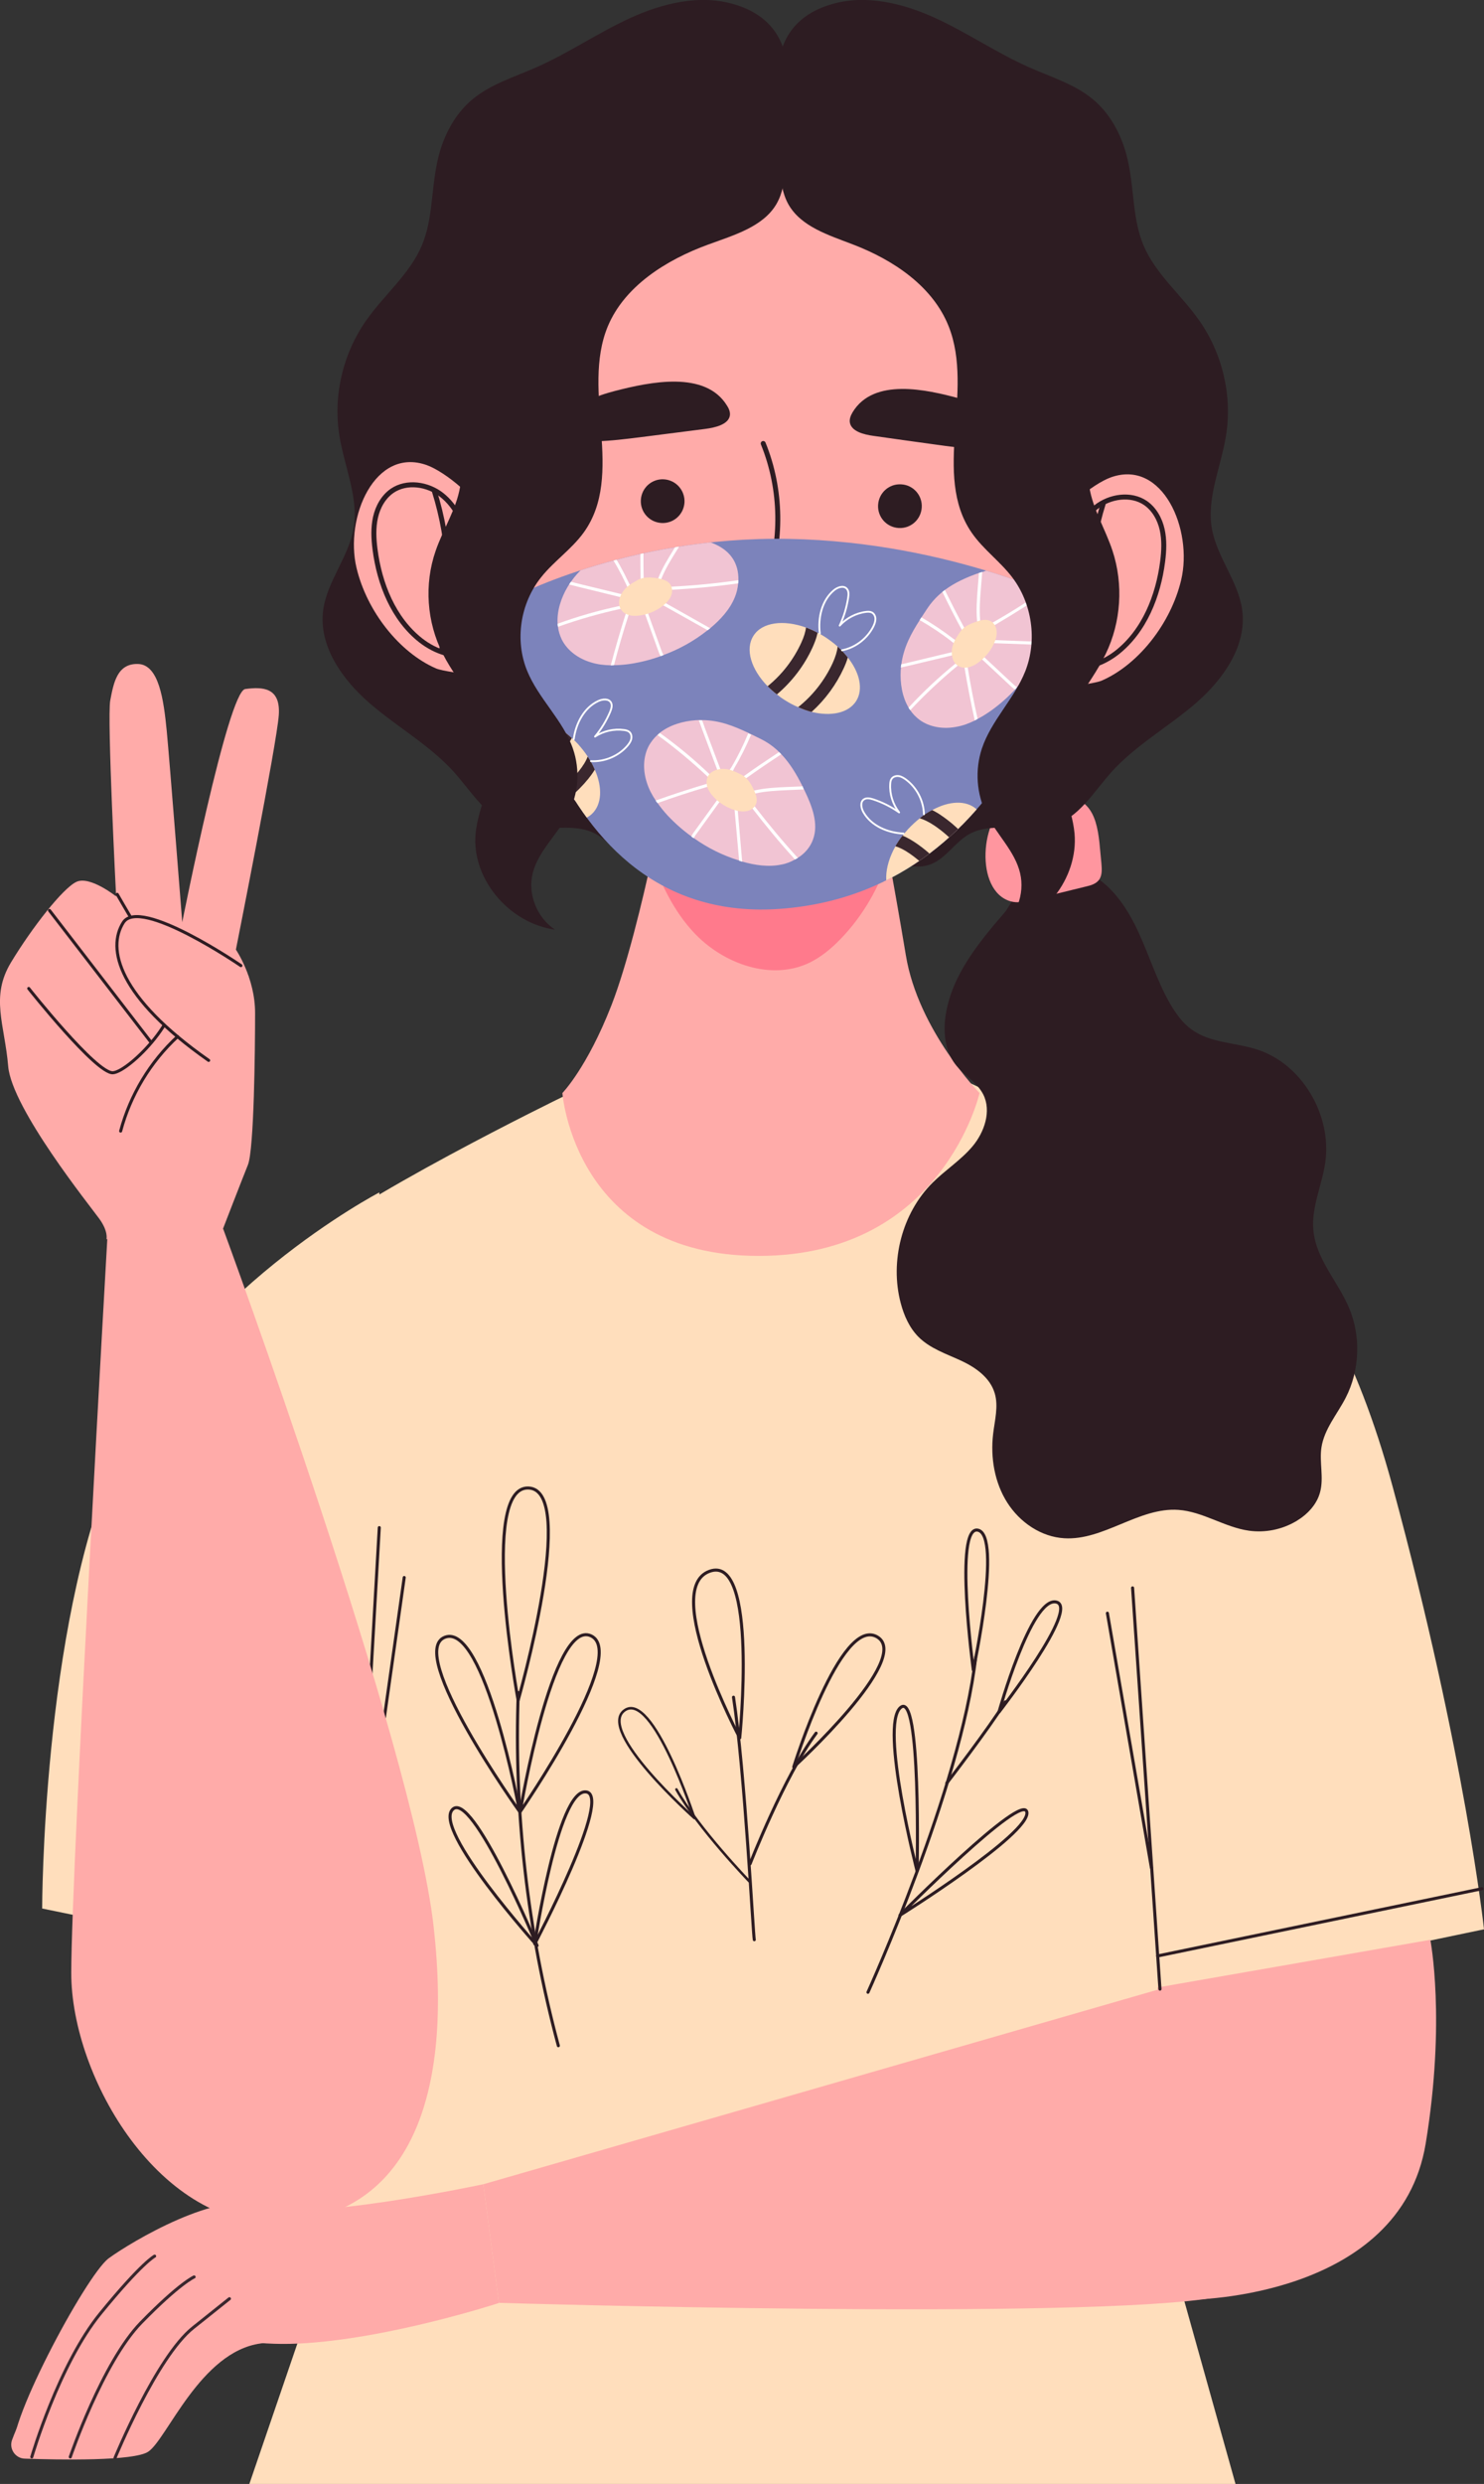 <?xml version="1.0" encoding="utf-8"?>
<!-- Generator: Adobe Illustrator 23.0.6, SVG Export Plug-In . SVG Version: 6.00 Build 0)  -->
<svg version="1.1" id="Layer_1" xmlns="http://www.w3.org/2000/svg" xmlns:xlink="http://www.w3.org/1999/xlink" x="0px" y="0px"
	 viewBox="0 0 121.41 203.14" style="enable-background:new 0 0 121.41 203.14;" xml:space="preserve">
<rect x="0" y="0" width="121.41" height="203.14" fill="#333333" stroke="none"/>
<style type="text/css">
	.st0{fill:#FFDEBC;}
	.st1{fill:#FFABA9;}
	.st2{fill:#FF7A8C;}
	.st3{fill:#2D1C22;}
	.st4{fill:#FF969F;}
	.st5{fill:none;stroke:#2D1C22;stroke-width:0.407;stroke-linecap:round;stroke-linejoin:round;stroke-miterlimit:10;}
	.st6{fill:#7C83BB;}
	.st7{clip-path:url(#SVGID_2_);}
	.st8{fill:#3A272E;}
	.st9{fill:none;stroke:#FFFFFF;stroke-width:0.15;stroke-linecap:round;stroke-linejoin:round;stroke-miterlimit:10;}
	.st10{fill:#F1C4D3;}
	.st11{fill:#FFFFFF;}
	.st12{fill:none;stroke:#3A272E;stroke-width:0.25;stroke-linecap:round;stroke-linejoin:round;stroke-miterlimit:10;}
	.st13{fill:none;stroke:#2D1C22;stroke-width:0.25;stroke-linecap:round;stroke-linejoin:round;stroke-miterlimit:10;}
	.st14{fill:none;stroke:#2D1C22;stroke-width:0.252;stroke-linecap:round;stroke-linejoin:round;stroke-miterlimit:10;}
	.st15{fill:none;stroke:#2D1C22;stroke-width:0.208;stroke-linecap:round;stroke-linejoin:round;stroke-miterlimit:10;}
</style>
<g>
	<g>
		<path class="st0" d="M46.01,89.71c0,0-17.45,8.49-22.04,12.83c0,0,0.51,24.26,2.3,40.34c1.13,10.16,5.11,28.17,5.11,28.17
			l-10.98,32.09h80.68l-8.6-30.72c0,0,4.26-16.04,4-34.38c-0.26-18.13,4.17-39.49,4.17-39.49L77.58,87.74L46.01,89.71z"/>
		<path class="st0" d="M98.43,97.69c0,0,9.53,1.87,15.49,23.83c5.96,21.96,7.49,36.26,7.49,36.26s-32.34,6.81-32.34,6.3
			c0-0.51,4.43-58.21,4.43-58.21L98.43,97.69z"/>
		<path class="st0" d="M31.03,97.52c0,0-15.66,8.17-21.62,21.96c-5.96,13.79-5.96,36.6-5.96,36.6l32.34,6.64L31.03,97.52z"/>
	</g>
	<g>
		<path class="st1" d="M80.14,89.39c0,0-3.01,13.32-18.07,13.32c-15.06,0-16.06-13.32-16.06-13.32s2.01-2.05,4.01-7.17
			c1.27-3.25,2.55-8.57,3.3-12.01c0.44-1.99,0.71-3.36,0.71-3.36h18.07c0,0,0.24,1.24,0.6,3.23c0.38,2.06,0.89,4.92,1.41,8.04
			C75.12,84.27,80.14,89.39,80.14,89.39z"/>
		<path class="st2" d="M72.71,70.07c-0.77,2.52-2.13,4.85-3.94,6.72c-0.73,0.76-1.55,1.44-2.48,1.91c-3.16,1.56-7.13,0.14-9.54-2.45
			c-1.6-1.72-2.63-3.85-3.42-6.05c-0.07-0.2-0.14-0.4-0.21-0.6c-0.38-1.13-1.05-2.2-0.1-2.77c0.57-0.34,2.4-0.06,3.48,0.01
			c0.22,0.02,0.41,0.03,0.55,0.02c0.06,0,0.13-0.01,0.24-0.02h14.82C72.11,66.85,72.35,68.09,72.71,70.07z"/>
	</g>
	<g>
		<path class="st3" d="M82.28,74.52c-2.15,2.49-4.4,5.18-4.91,8.49c-0.21,1.37-0.07,2.88,0.75,3.98c0.69,0.93,1.81,1.49,2.33,2.53
			c0.67,1.35,0.09,3.06-0.87,4.21c-0.96,1.15-2.24,1.95-3.3,3.01c-2.47,2.47-3.5,6.39-2.59,9.83c0.27,1.02,0.71,2.01,1.44,2.75
			c0.94,0.95,2.24,1.38,3.44,1.93c1.2,0.55,2.42,1.38,2.81,2.69c0.32,1.07,0,2.22-0.13,3.33c-0.23,1.94,0.12,3.99,1.16,5.62
			c1.04,1.63,2.78,2.8,4.66,2.91c3.22,0.2,6.12-2.55,9.34-2.32c2,0.14,3.78,1.42,5.76,1.7c1.33,0.19,2.72-0.09,3.88-0.78
			c0.89-0.53,1.68-1.34,1.95-2.37c0.32-1.18-0.07-2.45,0.11-3.65c0.23-1.52,1.3-2.73,1.99-4.08c1.14-2.22,1.25-4.98,0.29-7.29
			c-0.91-2.19-2.73-4.03-2.94-6.41c-0.17-1.87,0.7-3.65,0.97-5.51c0.57-3.93-1.93-8.09-5.57-9.26c-1.8-0.58-3.83-0.52-5.37-1.64
			c-0.74-0.54-1.29-1.31-1.76-2.12c-1.05-1.83-1.68-3.88-2.56-5.79c-0.88-1.92-2.09-3.78-3.9-4.77c-1.81-0.99-4.31-0.83-5.59,0.82"
			/>
		<path class="st4" d="M82.71,73.72c0.54,0.15,1.11,0.02,1.65-0.12c1.5-0.37,2.99-0.73,4.49-1.1c0.39-0.09,0.81-0.21,1.06-0.54
			c0.27-0.36,0.24-0.88,0.2-1.34c-0.24-2.23-0.16-5-2.62-5.43c-1.47-0.26-3.37-0.34-4.77,0.3C80.18,66.69,79.69,72.9,82.71,73.72z"
			/>
	</g>
	<g>
		<g>
			<path class="st3" d="M60.03,0.34c-2.8-0.82-5.84-0.07-8.48,1.14s-5.04,2.87-7.7,4.04c-1.78,0.78-3.69,1.36-5.18,2.59
				c-1.6,1.32-2.53,3.29-2.93,5.29c-0.46,2.22-0.34,4.58-1.23,6.68c-0.99,2.34-3.1,4.05-4.56,6.14c-1.91,2.73-2.71,6.17-2.18,9.43
				c0.41,2.55,1.6,5.06,1.15,7.6c-0.42,2.34-2.17,4.31-2.48,6.66c-0.38,2.9,1.54,5.64,3.79,7.59c2.25,1.95,4.93,3.44,6.91,5.64
				c1.47,1.64,2.67,3.75,4.81,4.4c2.21,0.68,4.82-0.44,6.83,0.68c1.14,0.64,1.84,1.9,3.05,2.42c1.77,0.76,3.9-0.48,4.77-2.16
				c0.87-1.68,0.83-3.65,0.83-5.53c0.02-5,0.5-9.99,1.45-14.91c0.48-2.51,1.09-5.02,1.08-7.57c-0.01-2.72-0.74-5.39-1.27-8.07
				c-0.78-3.91-1.14-8.1,0.46-11.77c0.94-2.16,2.51-4.02,3.37-6.2C64.33,9.84,66.72,2.3,60.03,0.34z"/>
			<path class="st3" d="M68.05,0.34c2.8-0.82,5.84-0.07,8.48,1.14c2.64,1.21,5.04,2.87,7.7,4.04C86,6.31,87.92,6.88,89.4,8.11
				c1.6,1.32,2.53,3.29,2.93,5.29c0.46,2.22,0.34,4.58,1.23,6.68c0.99,2.34,3.1,4.05,4.56,6.14c1.91,2.73,2.71,6.17,2.18,9.43
				c-0.41,2.55-1.6,5.06-1.15,7.6c0.42,2.34,2.17,4.31,2.48,6.66c0.38,2.9-1.54,5.64-3.79,7.59c-2.25,1.95-4.93,3.44-6.91,5.64
				c-1.47,1.64-2.67,3.75-4.81,4.4c-2.21,0.68-4.82-0.44-6.83,0.68c-1.14,0.64-1.84,1.9-3.05,2.42c-1.77,0.76-3.9-0.48-4.77-2.16
				c-0.87-1.68-0.83-3.65-0.83-5.53c-0.02-5-0.5-9.99-1.45-14.91c-0.48-2.51-1.09-5.02-1.08-7.57c0.01-2.72,0.74-5.39,1.27-8.07
				c0.78-3.91,1.14-8.1-0.46-11.77c-0.94-2.16-2.51-4.02-3.37-6.2C63.75,9.84,61.35,2.3,68.05,0.34z"/>
		</g>
		<g>
			<path class="st1" d="M86.62,51.81c-0.07,0.31-0.15,0.63-0.24,0.94c-2.07,7.63-7.14,14.97-14.12,18.74
				c-7.43,4.01-16.4,2.32-22.58-3.26c-5.02-4.54-8.33-11.16-9.82-18.04c-0.79-3.5-1.08-7.08-0.89-10.48
				c0.63-11.54,6.66-24.29,17.94-28.47c2.8-1.04,5.92-1.59,9.03-1.52c3.69,0.09,7.34,1.04,10.34,3.09c4.27,2.9,7.31,7.32,9.06,12.15
				C88.38,33.26,88.69,43.25,86.62,51.81z"/>
			<g>
				<g>
					<g>
						<path class="st1" d="M86.03,43.73c0.44-1.88,3.42-4.18,4.85-4.69c4.24-1.52,6.74,4.27,5.75,8.41
							c-0.85,3.56-3.51,6.91-6.49,8.21c-0.95,0.42-7.15,0.98-7.2,1.18C82.95,56.84,86.02,43.77,86.03,43.73z"/>
						<g>
							<path class="st5" d="M87.51,45.18c0.36-1.41,1.01-2.8,2.15-3.7c1.14-0.9,2.86-1.16,4.06-0.34c0.72,0.5,1.17,1.32,1.36,2.17
								c0.19,0.85,0.15,1.74,0.04,2.6c-0.36,2.83-1.5,5.7-3.74,7.46c-1.22,0.95-2.88,1.54-4.32,0.98"/>
							<path class="st5" d="M90.27,41.15c-1.33,4.22-1.53,8.79-0.58,13.11"/>
						</g>
					</g>
				</g>
				<g>
					<g>
						<path class="st1" d="M39.77,42.73c-0.44-1.88-3.42-4.18-4.85-4.69c-4.24-1.52-6.74,4.27-5.75,8.41
							c0.85,3.56,3.51,6.91,6.49,8.21c0.95,0.42,7.15,0.98,7.2,1.18C42.85,55.84,39.78,42.77,39.77,42.73z"/>
						<g>
							<path class="st5" d="M38.29,44.18c-0.36-1.41-1.01-2.8-2.15-3.7c-1.14-0.9-2.86-1.16-4.06-0.34
								c-0.72,0.5-1.17,1.32-1.36,2.17c-0.19,0.85-0.15,1.74-0.04,2.6c0.36,2.83,1.5,5.7,3.74,7.46c1.22,0.95,2.88,1.54,4.32,0.98"
								/>
							<path class="st5" d="M35.53,40.15c1.33,4.22,1.53,8.79,0.58,13.11"/>
						</g>
					</g>
				</g>
			</g>
			<g>
				<g>
					<g>
						<path class="st3" d="M56,41.09c-0.06,0.99-0.9,1.74-1.89,1.68c-0.99-0.06-1.74-0.9-1.68-1.89c0.06-0.99,0.9-1.74,1.89-1.68
							C55.3,39.26,56.05,40.1,56,41.09z"/>
						<path class="st3" d="M75.41,41.5c-0.06,0.99-0.9,1.74-1.89,1.68c-0.99-0.06-1.74-0.9-1.68-1.89c0.06-0.99,0.9-1.74,1.89-1.68
							C74.72,39.66,75.47,40.51,75.41,41.5z"/>
						<path class="st3" d="M50.32,31.97c-1.53,0.4-3.23,1.02-3.68,2.3c-0.17,0.48-0.1,1.05,0.33,1.41c0.45,0.38,1.17,0.43,1.8,0.41
							c1.23-0.03,2.45-0.19,3.67-0.34c1.75-0.22,3.49-0.45,5.24-0.67c0.86-0.11,1.9-0.37,2.03-1.08c0.05-0.29-0.07-0.58-0.24-0.84
							C57.69,30.28,53.16,31.24,50.32,31.97z"/>
						<path class="st3" d="M78.51,32.59c1.47,0.4,3.09,1.03,3.52,2.31c0.16,0.48,0.1,1.05-0.31,1.41c-0.43,0.38-1.11,0.42-1.72,0.4
							c-1.18-0.03-2.35-0.2-3.51-0.36c-1.67-0.23-3.34-0.46-5.01-0.7c-0.82-0.11-1.82-0.37-1.95-1.09
							c-0.05-0.29,0.07-0.58,0.22-0.84C71.47,30.87,75.79,31.85,78.51,32.59z"/>
					</g>
					<path class="st5" d="M62.44,36.27c1.53,3.75,1.59,8.07,0.18,11.87c-0.43,1.16-1,2.36-0.78,3.57c0.24,1.26,1.27,2.19,2.24,3.02"
						/>
				</g>
				<g>
					<path class="st6" d="M41.58,49.05c0,0,9.57-5.23,22.98-4.98c13.4,0.26,23.36,5.36,23.36,5.36s-4.09,23.36-24,24.89
						C44.01,75.86,41.58,49.05,41.58,49.05z"/>
					<g>
						<defs>
							<path id="SVGID_1_" d="M41.58,49.05c0,0,9.57-5.23,22.98-4.98c13.4,0.26,23.36,5.36,23.36,5.36s-4.09,23.36-24,24.89
								C44.01,75.86,41.58,49.05,41.58,49.05z"/>
						</defs>
						<clipPath id="SVGID_2_">
							<use xlink:href="#SVGID_1_"  style="overflow:visible;"/>
						</clipPath>
						<g class="st7">
							<path class="st0" d="M70.04,57.34c-0.63,0.98-2.06,1.27-3.64,0.88c0,0,0,0-0.01,0c-0.36-0.09-0.72-0.22-1.09-0.39
								c-0.37-0.15-0.74-0.35-1.1-0.58c-0.23-0.14-0.44-0.3-0.64-0.46c-0.28-0.21-0.53-0.44-0.76-0.67
								c-1.34-1.37-1.86-3.02-1.16-4.12c0.7-1.12,2.46-1.34,4.3-0.68c0.32,0.12,0.64,0.26,0.95,0.43c0.2,0.09,0.4,0.21,0.59,0.33
								c0.38,0.25,0.73,0.51,1.05,0.8c0.31,0.28,0.59,0.58,0.83,0.89C70.34,55.01,70.65,56.38,70.04,57.34z"/>
							<path class="st8" d="M66.89,51.75c-0.1,0.47-0.27,0.88-0.42,1.21c-0.67,1.47-1.67,2.78-2.91,3.83
								c-0.28-0.21-0.53-0.44-0.76-0.67c1.18-0.95,2.13-2.19,2.76-3.57c0.21-0.46,0.34-0.87,0.38-1.23
								C66.26,51.44,66.58,51.58,66.89,51.75z"/>
							<path class="st8" d="M69.36,53.77c-0.09,0.32-0.21,0.61-0.32,0.85c-0.62,1.36-1.52,2.59-2.64,3.6c0,0,0,0-0.01,0
								c-0.36-0.09-0.72-0.22-1.09-0.39c1.21-0.96,2.18-2.21,2.83-3.62c0.23-0.51,0.36-0.95,0.4-1.33
								C68.84,53.16,69.12,53.46,69.36,53.77z"/>
							<path class="st9" d="M67.07,51.8c-0.16-1.28,0.17-2.71,1.16-3.53c0.29-0.24,0.76-0.41,1.03-0.14
								c0.19,0.19,0.17,0.49,0.13,0.75c-0.12,0.79-0.35,1.56-0.69,2.28c0.55-0.61,1.34-1.02,2.16-1.12
								c0.16-0.02,0.32-0.02,0.47,0.05c0.19,0.1,0.29,0.32,0.29,0.53c0,0.21-0.08,0.42-0.17,0.61c-0.5,0.99-1.47,1.74-2.56,1.95"/>
						</g>
						<g class="st7">
							<path class="st0" d="M79.89,66.18c0.86,0.79,0.9,2.25,0.25,3.74c0,0,0,0,0,0.01c-0.15,0.34-0.34,0.67-0.57,1.01
								c-0.21,0.34-0.47,0.67-0.76,0.99c-0.18,0.2-0.37,0.38-0.56,0.55c-0.25,0.24-0.52,0.45-0.79,0.64
								c-1.58,1.09-3.29,1.32-4.26,0.44c-0.98-0.88-0.9-2.65,0.06-4.35c0.17-0.29,0.36-0.59,0.59-0.86
								c0.12-0.18,0.28-0.36,0.43-0.53c0.31-0.33,0.63-0.63,0.97-0.9c0.33-0.26,0.67-0.48,1.02-0.67
								C77.64,65.49,79.05,65.42,79.89,66.18z"/>
							<path class="st8" d="M73.84,68.34c0.45,0.18,0.82,0.42,1.12,0.62c1.33,0.91,2.46,2.12,3.28,3.52
								c-0.25,0.24-0.52,0.45-0.79,0.64c-0.74-1.32-1.8-2.47-3.05-3.33c-0.42-0.29-0.8-0.48-1.15-0.58
								C73.43,68.9,73.62,68.61,73.84,68.34z"/>
							<path class="st8" d="M76.26,66.25c0.3,0.14,0.57,0.31,0.78,0.46c1.23,0.84,2.29,1.94,3.1,3.21c0,0,0,0,0,0.01
								c-0.15,0.34-0.34,0.67-0.57,1.01c-0.74-1.36-1.81-2.52-3.09-3.4c-0.46-0.31-0.88-0.52-1.24-0.62
								C75.57,66.65,75.91,66.43,76.26,66.25z"/>
							<path class="st9" d="M73.92,68.17c-1.29-0.06-2.64-0.62-3.28-1.75c-0.19-0.33-0.28-0.82,0.03-1.04
								c0.21-0.15,0.51-0.09,0.76-0.01c0.76,0.25,1.48,0.61,2.13,1.07c-0.51-0.65-0.78-1.49-0.73-2.32
								c0.01-0.16,0.03-0.32,0.13-0.45c0.13-0.17,0.36-0.23,0.57-0.2c0.21,0.03,0.4,0.15,0.57,0.27c0.9,0.66,1.46,1.74,1.49,2.85"/>
						</g>
						<g class="st7">
							<path class="st0" d="M48.42,66.57c-0.86,0.79-2.31,0.71-3.74-0.07c0,0,0,0-0.01,0c-0.33-0.18-0.64-0.39-0.96-0.65
								c-0.32-0.24-0.63-0.53-0.92-0.84c-0.19-0.19-0.35-0.4-0.5-0.61c-0.22-0.27-0.4-0.56-0.57-0.84
								c-0.95-1.66-1.04-3.39-0.08-4.28c0.96-0.91,2.72-0.68,4.33,0.42c0.28,0.2,0.55,0.41,0.81,0.66c0.17,0.14,0.33,0.3,0.49,0.47
								c0.3,0.34,0.58,0.68,0.81,1.04c0.23,0.35,0.42,0.71,0.58,1.07C49.3,64.39,49.25,65.79,48.42,66.57z"/>
							<path class="st8" d="M46.78,60.36c-0.22,0.43-0.48,0.78-0.71,1.07c-1.02,1.25-2.32,2.27-3.78,2.97
								c-0.22-0.27-0.4-0.56-0.57-0.84c1.38-0.62,2.61-1.58,3.57-2.76c0.32-0.39,0.55-0.76,0.68-1.09
								C46.25,59.9,46.52,60.12,46.78,60.36z"/>
							<path class="st8" d="M48.66,62.94c-0.17,0.29-0.36,0.54-0.52,0.74c-0.94,1.16-2.12,2.12-3.46,2.82c0,0,0,0-0.01,0
								c-0.33-0.18-0.64-0.39-0.96-0.65c1.41-0.62,2.67-1.59,3.65-2.79c0.35-0.44,0.59-0.83,0.72-1.19
								C48.31,62.22,48.51,62.58,48.66,62.94z"/>
							<path class="st9" d="M46.94,60.45c0.17-1.28,0.84-2.58,2.01-3.12c0.35-0.16,0.84-0.21,1.03,0.12
								c0.13,0.23,0.04,0.51-0.06,0.76c-0.31,0.73-0.73,1.42-1.24,2.03c0.69-0.46,1.55-0.65,2.37-0.54
								c0.16,0.02,0.32,0.06,0.44,0.16c0.16,0.14,0.2,0.38,0.15,0.59c-0.05,0.21-0.18,0.38-0.32,0.55
								c-0.73,0.84-1.86,1.31-2.97,1.25"/>
						</g>
						<g class="st7">
							<path class="st10" d="M60.41,47.45c0,0.08-0.01,0.17-0.02,0.26c-0.03,0.38-0.12,0.77-0.27,1.13
								c-0.41,1.01-1.18,1.84-2.02,2.54c-0.03,0.03-0.07,0.05-0.1,0.08c-0.04,0.03-0.07,0.06-0.11,0.08
								c-1.09,0.87-2.31,1.55-3.61,2.03c-0.08,0.04-0.16,0.07-0.23,0.09c-0.82,0.3-1.67,0.51-2.53,0.64
								c-0.43,0.06-0.85,0.1-1.29,0.1c-0.09,0.01-0.17,0.01-0.26,0.01c-0.54-0.01-1.07-0.07-1.59-0.23
								c-1.01-0.29-1.95-0.94-2.42-1.88c-0.16-0.34-0.27-0.69-0.31-1.04c-0.02-0.09-0.03-0.17-0.03-0.25
								c-0.07-1.03,0.28-2.11,0.82-3.02c0.04-0.06,0.08-0.13,0.12-0.19c0.05-0.07,0.09-0.15,0.15-0.22c0.8-1.15,1.82-1.85,2.99-2.53
								c0.07-0.04,0.15-0.08,0.22-0.13c0.24-0.13,0.48-0.27,0.73-0.41c0.58-0.33,1.16-0.54,1.76-0.66c0.08-0.02,0.16-0.04,0.25-0.05
								c1.01-0.17,2.06-0.11,3.14,0.04c0.09,0.02,0.17,0.03,0.26,0.05h0.01c0.07,0.01,0.15,0.02,0.23,0.03
								c1.33,0.21,2.79,0.56,3.58,1.66C60.27,46.12,60.43,46.78,60.41,47.45z"/>
							<path class="st11" d="M51.51,50.02c-0.03,0.09-0.06,0.18-0.08,0.27c-0.44,1.35-0.84,2.74-1.2,4.11
								c-0.09,0.01-0.17,0.01-0.26,0.01c0.37-1.41,0.78-2.83,1.23-4.23c0.02-0.08,0.04-0.16,0.07-0.24L51.51,50.02z"/>
							<path class="st11" d="M54.28,53.57c-0.08,0.04-0.16,0.07-0.23,0.09c-0.1-0.17-0.17-0.35-0.23-0.53l-1.04-2.89l-0.19-0.52
								l0.24-0.08l0.19,0.53l1.04,2.88C54.12,53.23,54.19,53.41,54.28,53.57z"/>
							<path class="st11" d="M58.1,51.38c-0.03,0.03-0.07,0.05-0.1,0.08c-0.04,0.03-0.07,0.06-0.11,0.08l-3.62-2.03L53.9,49.3
								l0.12-0.22l0.45,0.25L58.1,51.38z"/>
							<path class="st11" d="M60.41,47.45c0,0.08-0.01,0.17-0.02,0.26c-1.79,0.25-3.61,0.42-5.41,0.52l-0.54,0.03l-0.01-0.25
								c0.17-0.01,0.33-0.02,0.5-0.03C56.75,47.89,58.59,47.71,60.41,47.45z"/>
							<path class="st11" d="M56.06,43.89l-0.71,1.15c-0.46,0.74-0.93,1.5-1.25,2.31c-0.03,0.06-0.06,0.12-0.08,0.18l-0.23-0.08
								c0.02-0.05,0.04-0.1,0.06-0.15c0.33-0.85,0.82-1.64,1.29-2.4l0.66-1.06C55.89,43.86,55.97,43.87,56.06,43.89z"/>
							<path class="st11" d="M52.67,48.37h-0.25c-0.01-0.34-0.01-0.68-0.01-1.03c-0.03-1.16-0.02-2.33,0-3.49
								c0.08-0.02,0.16-0.04,0.25-0.05c-0.02,1.15-0.03,2.31,0,3.47C52.66,47.64,52.66,48,52.67,48.37z"/>
							<path class="st11" d="M52.04,48.63l-0.16,0.18c-0.26-0.23-0.42-0.52-0.56-0.82c-0.03-0.06-0.05-0.11-0.08-0.17l-0.02-0.05
								c-0.44-0.94-0.95-1.85-1.52-2.72c0.07-0.04,0.15-0.08,0.22-0.13c0.57,0.88,1.08,1.8,1.52,2.74l0.03,0.05
								c0.02,0.04,0.04,0.08,0.06,0.12C51.66,48.13,51.81,48.42,52.04,48.63z"/>
							<path class="st11" d="M50.94,48.61l-0.06,0.25l-0.14-0.03l-3.43-0.84c-0.25-0.06-0.5-0.13-0.75-0.19
								c0.05-0.07,0.09-0.15,0.15-0.22c0.21,0.05,0.42,0.11,0.63,0.16l3.5,0.85L50.94,48.61z"/>
							<path class="st11" d="M51.52,49.63c-0.25,0.05-0.5,0.1-0.74,0.16c-1.73,0.38-3.45,0.87-5.13,1.47
								c-0.02-0.09-0.03-0.17-0.03-0.25c1.65-0.6,3.35-1.09,5.06-1.45c0.26-0.06,0.53-0.12,0.79-0.17L51.52,49.63z"/>
							<path class="st0" d="M50.89,48.49c-0.23,0.38-0.34,0.87-0.14,1.26c0.14,0.28,0.41,0.47,0.71,0.55
								c0.3,0.09,0.61,0.08,0.92,0.03c0.69-0.1,1.35-0.39,1.9-0.83c0.26-0.21,0.5-0.46,0.62-0.77c0.13-0.31,0.12-0.68-0.07-0.95
								c-0.23-0.32-0.66-0.42-1.05-0.49c-0.59-0.09-1.13-0.13-1.66,0.17C51.63,47.75,51.2,47.98,50.89,48.49z"/>
						</g>
						<g class="st7">
							<path class="st10" d="M65.27,70.16c-0.07,0.05-0.15,0.09-0.23,0.13c-0.33,0.19-0.7,0.34-1.09,0.41
								c-1.07,0.23-2.18,0.06-3.24-0.24c-0.04-0.01-0.08-0.03-0.12-0.04c-0.05-0.02-0.09-0.02-0.13-0.05
								c-1.33-0.41-2.58-1.03-3.71-1.84c-0.08-0.04-0.15-0.09-0.2-0.14c-0.71-0.51-1.36-1.09-1.96-1.73
								c-0.29-0.32-0.56-0.65-0.81-1.01c-0.06-0.07-0.1-0.13-0.15-0.21c-0.3-0.45-0.55-0.92-0.71-1.44c-0.33-1-0.32-2.14,0.19-3.06
								c0.19-0.32,0.42-0.61,0.68-0.84c0.06-0.07,0.12-0.12,0.19-0.17c0.81-0.64,1.9-0.96,2.96-1.03c0.07,0,0.15-0.01,0.22-0.01
								c0.09,0,0.17-0.01,0.27,0c1.4,0.01,2.55,0.46,3.78,1.04c0.07,0.04,0.15,0.08,0.23,0.11c0.24,0.12,0.49,0.24,0.75,0.37
								c0.6,0.29,1.1,0.65,1.54,1.08c0.06,0.05,0.12,0.11,0.18,0.18c0.71,0.74,1.25,1.64,1.74,2.62c0.03,0.09,0.07,0.16,0.11,0.24
								l0.01,0.01c0.03,0.06,0.07,0.14,0.1,0.21c0.58,1.22,1.11,2.62,0.65,3.89C66.29,69.29,65.84,69.8,65.27,70.16z"/>
							<path class="st11" d="M58.13,64.26c-0.09,0.03-0.18,0.05-0.27,0.09c-1.36,0.4-2.74,0.85-4.07,1.33
								c-0.06-0.07-0.1-0.13-0.15-0.21c1.37-0.49,2.78-0.95,4.19-1.37c0.08-0.03,0.15-0.06,0.24-0.08L58.13,64.26z"/>
							<path class="st11" d="M56.76,68.55c-0.08-0.04-0.15-0.09-0.2-0.14c0.08-0.18,0.19-0.34,0.31-0.49l1.8-2.49l0.32-0.45
								l0.2,0.15l-0.33,0.46l-1.79,2.48C56.95,68.22,56.84,68.38,56.76,68.55z"/>
							<path class="st11" d="M60.72,70.47c-0.04-0.01-0.08-0.03-0.12-0.04c-0.05-0.02-0.09-0.02-0.13-0.05l-0.37-4.13l-0.04-0.42
								l0.25-0.03l0.05,0.51L60.72,70.47z"/>
							<path class="st11" d="M65.27,70.16c-0.07,0.05-0.15,0.09-0.23,0.13c-1.22-1.34-2.38-2.74-3.48-4.17l-0.33-0.43l0.2-0.15
								c0.1,0.13,0.2,0.26,0.31,0.4C62.85,67.38,64.03,68.8,65.27,70.16z"/>
							<path class="st11" d="M65.76,64.56l-1.35,0.06c-0.87,0.04-1.76,0.08-2.61,0.27c-0.07,0.01-0.13,0.02-0.19,0.04l-0.06-0.24
								c0.05-0.01,0.11-0.02,0.16-0.04c0.89-0.21,1.82-0.25,2.71-0.29l1.25-0.05C65.69,64.4,65.72,64.47,65.76,64.56z"/>
							<path class="st11" d="M60.15,64.28l-0.14-0.21c0.28-0.2,0.56-0.39,0.84-0.59c0.94-0.68,1.91-1.33,2.88-1.97
								c0.06,0.05,0.12,0.11,0.18,0.18c-0.96,0.63-1.92,1.28-2.87,1.96C60.74,63.86,60.45,64.07,60.15,64.28z"/>
							<path class="st11" d="M59.58,63.91l-0.24-0.03c0.04-0.34,0.19-0.64,0.36-0.92c0.03-0.06,0.06-0.1,0.1-0.16l0.03-0.04
								c0.53-0.89,0.99-1.83,1.39-2.79c0.07,0.04,0.15,0.08,0.23,0.11c-0.41,0.97-0.88,1.91-1.41,2.8l-0.02,0.05
								c-0.02,0.04-0.04,0.08-0.07,0.12C59.78,63.31,59.62,63.6,59.58,63.91z"/>
							<path class="st11" d="M58.97,62.99l-0.24,0.09l-0.05-0.13l-1.24-3.31c-0.09-0.24-0.17-0.49-0.27-0.73
								c0.09,0,0.17-0.01,0.27,0c0.08,0.2,0.15,0.41,0.22,0.61l1.27,3.37L58.97,62.99z"/>
							<path class="st11" d="M58.46,64.05c-0.18-0.18-0.36-0.36-0.55-0.52c-1.29-1.21-2.66-2.36-4.11-3.41
								c0.06-0.07,0.12-0.12,0.19-0.17c1.43,1.02,2.79,2.15,4.05,3.36c0.2,0.18,0.4,0.37,0.59,0.56L58.46,64.05z"/>
							<path class="st0" d="M59.05,62.88c-0.44,0.03-0.91,0.21-1.12,0.59c-0.15,0.27-0.15,0.61-0.06,0.9
								c0.1,0.29,0.28,0.55,0.49,0.78c0.47,0.51,1.09,0.9,1.76,1.1c0.32,0.1,0.66,0.15,0.99,0.08c0.33-0.07,0.63-0.28,0.75-0.6
								c0.14-0.37-0.02-0.78-0.19-1.14c-0.25-0.54-0.54-1.01-1.08-1.27C60.08,63.08,59.64,62.85,59.05,62.88z"/>
						</g>
						<g class="st7">
							<path class="st10" d="M85.86,47.95c0.04,0.07,0.07,0.16,0.1,0.24c0.15,0.35,0.24,0.74,0.28,1.13
								c0.1,1.09-0.21,2.18-0.64,3.18c-0.01,0.04-0.04,0.08-0.05,0.12c-0.02,0.05-0.03,0.09-0.06,0.12
								c-0.57,1.27-1.35,2.43-2.28,3.45c-0.05,0.07-0.11,0.14-0.16,0.19c-0.59,0.64-1.25,1.22-1.96,1.73
								c-0.36,0.25-0.71,0.48-1.1,0.68c-0.08,0.05-0.15,0.09-0.23,0.13c-0.49,0.24-0.98,0.43-1.52,0.52
								c-1.03,0.2-2.16,0.05-3.01-0.57c-0.3-0.23-0.56-0.49-0.75-0.78c-0.06-0.07-0.1-0.14-0.14-0.21c-0.53-0.88-0.71-2-0.65-3.06
								c0.01-0.07,0.01-0.15,0.02-0.22c0.01-0.09,0.01-0.17,0.03-0.26c0.19-1.39,0.77-2.48,1.5-3.62c0.04-0.07,0.1-0.14,0.14-0.22
								c0.15-0.23,0.3-0.46,0.46-0.7c0.37-0.56,0.79-1.01,1.26-1.39c0.06-0.05,0.12-0.11,0.2-0.16c0.82-0.61,1.78-1.04,2.81-1.4
								c0.09-0.02,0.17-0.05,0.25-0.07l0.01,0c0.07-0.02,0.14-0.05,0.22-0.08c1.28-0.42,2.74-0.78,3.94-0.16
								C85.13,46.83,85.57,47.35,85.86,47.95z"/>
							<path class="st11" d="M79.12,54.31c0.01,0.09,0.03,0.19,0.05,0.28c0.23,1.4,0.5,2.82,0.81,4.2
								c-0.08,0.05-0.15,0.09-0.23,0.13c-0.32-1.42-0.6-2.87-0.84-4.32c-0.02-0.08-0.04-0.16-0.05-0.25L79.12,54.31z"/>
							<path class="st11" d="M83.2,56.2c-0.05,0.07-0.11,0.14-0.16,0.19c-0.17-0.11-0.31-0.23-0.45-0.37l-2.25-2.1l-0.41-0.38
								l0.18-0.18l0.41,0.38l2.24,2.09C82.9,55.97,83.05,56.1,83.2,56.2z"/>
							<path class="st11" d="M85.6,52.51c-0.01,0.04-0.04,0.08-0.05,0.12c-0.02,0.05-0.03,0.09-0.06,0.12l-4.15-0.15l-0.43-0.02
								l0.01-0.25l0.51,0.02L85.6,52.51z"/>
							<path class="st11" d="M85.86,47.95c0.04,0.07,0.07,0.16,0.1,0.24c-1.48,1.04-3.02,2.02-4.58,2.93l-0.47,0.27l-0.12-0.22
								c0.15-0.09,0.28-0.17,0.43-0.26C82.8,50.02,84.36,49.02,85.86,47.95z"/>
							<path class="st11" d="M80.36,46.77l-0.11,1.35c-0.07,0.87-0.14,1.76-0.06,2.63c0,0.07,0,0.13,0.01,0.2l-0.24,0.03
								c-0.01-0.05-0.01-0.11-0.02-0.16c-0.09-0.91-0.02-1.83,0.05-2.72l0.1-1.24C80.2,46.83,80.27,46.8,80.36,46.77z"/>
							<path class="st11" d="M79.39,52.31l-0.22,0.11c-0.16-0.3-0.32-0.6-0.48-0.91c-0.56-1.02-1.08-2.06-1.59-3.1
								c0.06-0.05,0.12-0.11,0.2-0.16c0.51,1.03,1.03,2.07,1.59,3.09C79.05,51.66,79.22,51.98,79.39,52.31z"/>
							<path class="st11" d="M78.95,52.83l-0.06,0.23c-0.34-0.09-0.61-0.27-0.87-0.47c-0.05-0.04-0.09-0.08-0.15-0.11l-0.04-0.04
								c-0.82-0.64-1.69-1.21-2.59-1.73c0.04-0.07,0.1-0.14,0.14-0.22c0.91,0.52,1.78,1.11,2.6,1.74l0.05,0.03
								c0.04,0.03,0.07,0.05,0.11,0.08C78.39,52.56,78.65,52.75,78.95,52.83z"/>
							<path class="st11" d="M77.96,53.31l0.06,0.25l-0.14,0.04l-3.43,0.82c-0.25,0.06-0.5,0.11-0.75,0.17
								c0.01-0.09,0.01-0.17,0.03-0.26c0.21-0.05,0.42-0.09,0.63-0.15l3.5-0.84L77.96,53.31z"/>
							<path class="st11" d="M78.95,53.95c-0.2,0.16-0.4,0.32-0.59,0.48c-1.37,1.13-2.67,2.35-3.89,3.65
								c-0.06-0.07-0.1-0.14-0.14-0.21c1.19-1.29,2.48-2.5,3.84-3.6c0.2-0.17,0.42-0.35,0.63-0.51L78.95,53.95z"/>
							<path class="st0" d="M77.87,53.22c-0.03,0.44,0.09,0.93,0.45,1.19c0.25,0.18,0.58,0.23,0.88,0.17
								c0.3-0.06,0.58-0.21,0.83-0.39c0.57-0.41,1.03-0.97,1.31-1.61c0.14-0.3,0.23-0.64,0.2-0.97c-0.03-0.33-0.2-0.66-0.5-0.82
								c-0.35-0.18-0.78-0.08-1.15,0.05c-0.56,0.18-1.07,0.41-1.39,0.91C78.19,52.23,77.91,52.63,77.87,53.22z"/>
						</g>
					</g>
				</g>
			</g>
		</g>
		<g>
			<path class="st3" d="M64.28,13.76c-0.1,1.01-0.24,2.04-0.76,2.93c-1.09,1.86-3.48,2.54-5.58,3.31c-3.46,1.26-6.84,3.41-8.21,6.68
				c-2.23,5.35,1.45,12.15-1.99,16.89c-0.98,1.35-2.43,2.33-3.47,3.64c-1.71,2.14-2.17,5.15-1.14,7.66
				c0.93,2.27,2.94,4.04,3.74,6.35c0.61,1.75,0.46,3.72-0.4,5.37c-0.87,1.67-2.44,3.02-2.89,4.83c-0.42,1.7,0.33,3.6,1.82,4.61
				c-3.82-0.55-6.84-4.22-6.49-7.88c0.22-2.25,1.52-4.36,1.41-6.61c-0.15-3.02-2.72-5.35-4.1-8.08c-1.31-2.59-1.53-5.67-0.58-8.41
				c0.61-1.77,1.69-3.4,2-5.23c0.46-2.73-0.83-5.41-1.48-8.1c-1.09-4.47-0.37-9.43,2.46-13.14c1.05-1.39,2.37-2.58,3.46-3.94
				c1.81-2.26,2.97-4.95,4.73-7.24c1.95-2.54,4.75-4.61,7.99-5.24c2.7-0.53,6.93,0.12,8.85,2.28C65.6,6.62,64.53,11.21,64.28,13.76z
				"/>
			<path class="st3" d="M63.77,13.76c0.1,1.01,0.23,2.04,0.72,2.93c1.04,1.86,3.32,2.54,5.31,3.31c3.29,1.26,6.51,3.41,7.81,6.68
				c2.13,5.35-1.38,12.15,1.89,16.89c0.93,1.35,2.31,2.33,3.31,3.64c1.63,2.14,2.06,5.15,1.08,7.66c-0.89,2.27-2.79,4.04-3.56,6.35
				c-0.58,1.75-0.44,3.72,0.38,5.37c0.83,1.67,2.33,3.02,2.75,4.83c0.4,1.7-0.32,3.6-1.73,4.61c3.64-0.55,6.51-4.22,6.18-7.88
				c-0.21-2.25-1.45-4.36-1.34-6.61c0.14-3.02,2.59-5.35,3.9-8.08c1.25-2.59,1.45-5.67,0.55-8.41c-0.58-1.77-1.61-3.4-1.9-5.23
				c-0.44-2.73,0.79-5.41,1.41-8.1c1.04-4.47,0.35-9.43-2.34-13.14c-1-1.39-2.25-2.58-3.29-3.94c-1.72-2.26-2.82-4.95-4.5-7.24
				c-1.86-2.54-4.52-4.61-7.6-5.24c-2.57-0.53-6.6,0.12-8.42,2.28C62.52,6.62,63.53,11.21,63.77,13.76z"/>
		</g>
	</g>
	<g>
		<path class="st1" d="M94.69,162.54l2.72,25.53c0,0,17.14-0.06,19.23-12.77c1.66-10.09,0.38-16.66,0.38-16.66L94.69,162.54z"/>
		<g>
			<path class="st1" d="M94.88,162.67l-55.34,15.96l1.28,9.7c0,0,48.26,1.45,58.77-0.47c10.68-1.95,11.45-10.17,11.45-10.17
				l-2.55-8.68l-4.6-6.3L94.88,162.67z"/>
			<g>
				<path class="st1" d="M39.54,178.63c0,0-14.81,3.15-18.21,1.79c-3.4-1.36-10.55,2.89-12.43,4.26
					c-1.87,1.36-8.85,14.47-7.66,15.83c1.19,1.36,8.17-11.06,10.21-11.23c2.04-0.17,5.62,2.72,12.94,2.38
					c7.32-0.34,16.43-3.32,16.43-3.32L39.54,178.63z"/>
				<path class="st1" d="M8.69,185.02c-1.09,1.82-6.15,10.35-7.7,14.51c-0.27,0.73,0.26,1.52,1.04,1.54
					c2.85,0.1,8.94,0.21,10.1-0.57c1.53-1.02,4.26-8.17,9.19-8.85c3.82-0.53,7.43-1.66,8.87-2.15c0.39-0.13,0.62-0.52,0.56-0.92
					l-0.55-3.98c-0.02-0.17-0.1-0.33-0.22-0.46l-1.56-1.69c-0.19-0.2-0.46-0.3-0.74-0.27l-18.39,2.44
					C9.05,184.65,8.83,184.8,8.69,185.02z"/>
				<path class="st12" d="M9.41,201.01c0,0,3.4-8.26,6.38-10.64c2.98-2.38,2.98-2.38,2.98-2.38"/>
				<path class="st12" d="M5.75,200.93c0,0,2.64-7.74,5.79-10.98c3.15-3.23,4.34-3.74,4.34-3.74"/>
				<path class="st12" d="M2.6,200.93c0,0,2.21-7.57,5.62-11.74c3.4-4.17,4.43-4.68,4.43-4.68"/>
			</g>
		</g>
	</g>
	<g>
		<g>
			<line class="st13" x1="31.03" y1="124.93" x2="29.16" y2="157.78"/>
			<line class="st13" x1="33.07" y1="129.01" x2="29.5" y2="154.2"/>
		</g>
		<g>
			<g>
				<line class="st14" x1="92.66" y1="129.86" x2="94.9" y2="162.67"/>
				<line class="st14" x1="90.6" y1="131.93" x2="94.2" y2="152.74"/>
				<line class="st14" x1="94.71" y1="159.96" x2="121.24" y2="154.46"/>
			</g>
			<g>
				<g>
					<path class="st13" d="M42.4,138.42c-0.36,9.72,0.75,19.49,3.28,28.88"/>
					<path class="st13" d="M42.39,139.05c0,0-3.23-17.53,0.85-17.36C47.33,121.86,42.39,139.05,42.39,139.05z"/>
					<path class="st13" d="M42.56,148.16c0,0,2.64-15.83,5.79-14.38C51.5,135.23,42.56,148.16,42.56,148.16z"/>
					<path class="st13" d="M42.51,148.15c0,0-9.34-13.05-6.1-14.26C39.66,132.69,42.51,148.15,42.51,148.15z"/>
					<path class="st13" d="M43.75,158.97c0,0,1.87-12.6,4.17-12.43S43.75,158.97,43.75,158.97z"/>
					<path class="st13" d="M43.94,159.11c0,0-8.52-9.47-6.92-11.13C38.61,146.32,43.94,159.11,43.94,159.11z"/>
				</g>
				<g>
					<path class="st13" d="M61.71,158.63c-0.09-0.26-0.77-13.79-1.7-19.83"/>
					<path class="st13" d="M60.52,142.12c0,0-6.47-12.17-2.47-13.62C62.05,127.05,60.52,142.12,60.52,142.12z"/>
					<path class="st13" d="M61.37,152.42c0,0,2.81-7.19,5.4-10.68"/>
					<path class="st13" d="M64.94,144.5c0,0,3.83-12.34,6.81-10.64C74.73,135.57,64.94,144.5,64.94,144.5z"/>
					<path class="st15" d="M61.31,153.86c0,0-4.21-4.36-5.97-7.52"/>
					<path class="st15" d="M56.81,148.68c0,0-8.03-7.13-5.72-8.8C53.4,138.21,56.81,148.68,56.81,148.68z"/>
				</g>
				<g>
					<path class="st13" d="M71.01,162.93c0,0,7.6-16.72,8.81-27.38"/>
					<path class="st13" d="M79.63,136.57c0,0-1.6-11.87,0.38-11.43S79.63,136.57,79.63,136.57z"/>
					<path class="st13" d="M77.46,145.82c0,0,3.45-4.47,4.79-6.64"/>
					<path class="st13" d="M81.73,140.01c0,0,2.62-9.38,4.66-9C88.43,131.4,81.73,140.01,81.73,140.01z"/>
					<path class="st13" d="M75.03,153.01c0,0-3.06-11.87-1.36-13.36C75.37,138.16,75.03,153.01,75.03,153.01z"/>
					<path class="st13" d="M73.63,156.63c0,0,10.09-10.17,10.38-8.43C84.31,149.95,73.63,156.63,73.63,156.63z"/>
				</g>
			</g>
		</g>
	</g>
	<g>
		<path class="st1" d="M8.79,101.12c0,0-2.95,51.55-2.96,60.21c-0.01,8.66,7.37,21.07,17.23,20.46c9.86-0.61,14.1-9.36,12.41-24.28
			c-1.69-14.92-17.21-57.01-17.21-57.01L8.79,101.12z"/>
		<g>
			<path class="st1" d="M8.71,101.34c0,0,0.17-0.62-0.58-1.66c-0.75-1.04-7.17-9.03-7.46-12.48c-0.29-3.45-1.48-5.67,0.24-8.51
				c1.72-2.84,4.23-6.05,5.34-6.57c1.11-0.52,3.25,1.19,3.25,1.19S8.75,58.68,9.02,57.28c0.27-1.4,0.55-3.03,2.27-2.98
				c1.72,0.05,2.1,2.95,2.35,5.46c0.24,2.51,1.27,15.66,1.27,15.66s3.74-18.88,5.15-19.07c1.41-0.19,2.9-0.15,2.75,2.11
				c-0.14,2.26-3.51,19.2-3.51,19.2s1.58,2.31,1.57,5.2c0,2.89-0.08,11.17-0.59,12.41c-0.5,1.24-2.11,5.41-2.11,5.41L8.71,101.34z"
				/>
			<path class="st13" d="M2.35,80.84c0,0,5.53,6.98,6.89,6.89s6.21-5.02,4.77-7.23c-1.45-2.21-4.42-7.36-4.42-7.36"/>
			<line class="st13" x1="4.05" y1="74.46" x2="12.31" y2="85.18"/>
			<path class="st1" d="M17.28,87.99c0,0-9.83-9.06-7.28-12.38c2.55-3.32,10.34,4.21,10.34,4.21l0.38,6.64L17.28,87.99z"/>
			<path class="st13" d="M19.71,78.97c0,0-8.26-5.66-9.62-3.53c-1.36,2.13-0.43,6.09,6.98,11.28"/>
			<path class="st13" d="M14.53,84.77c-2.24,2.07-3.87,4.78-4.66,7.73"/>
		</g>
	</g>
</g>
</svg>
